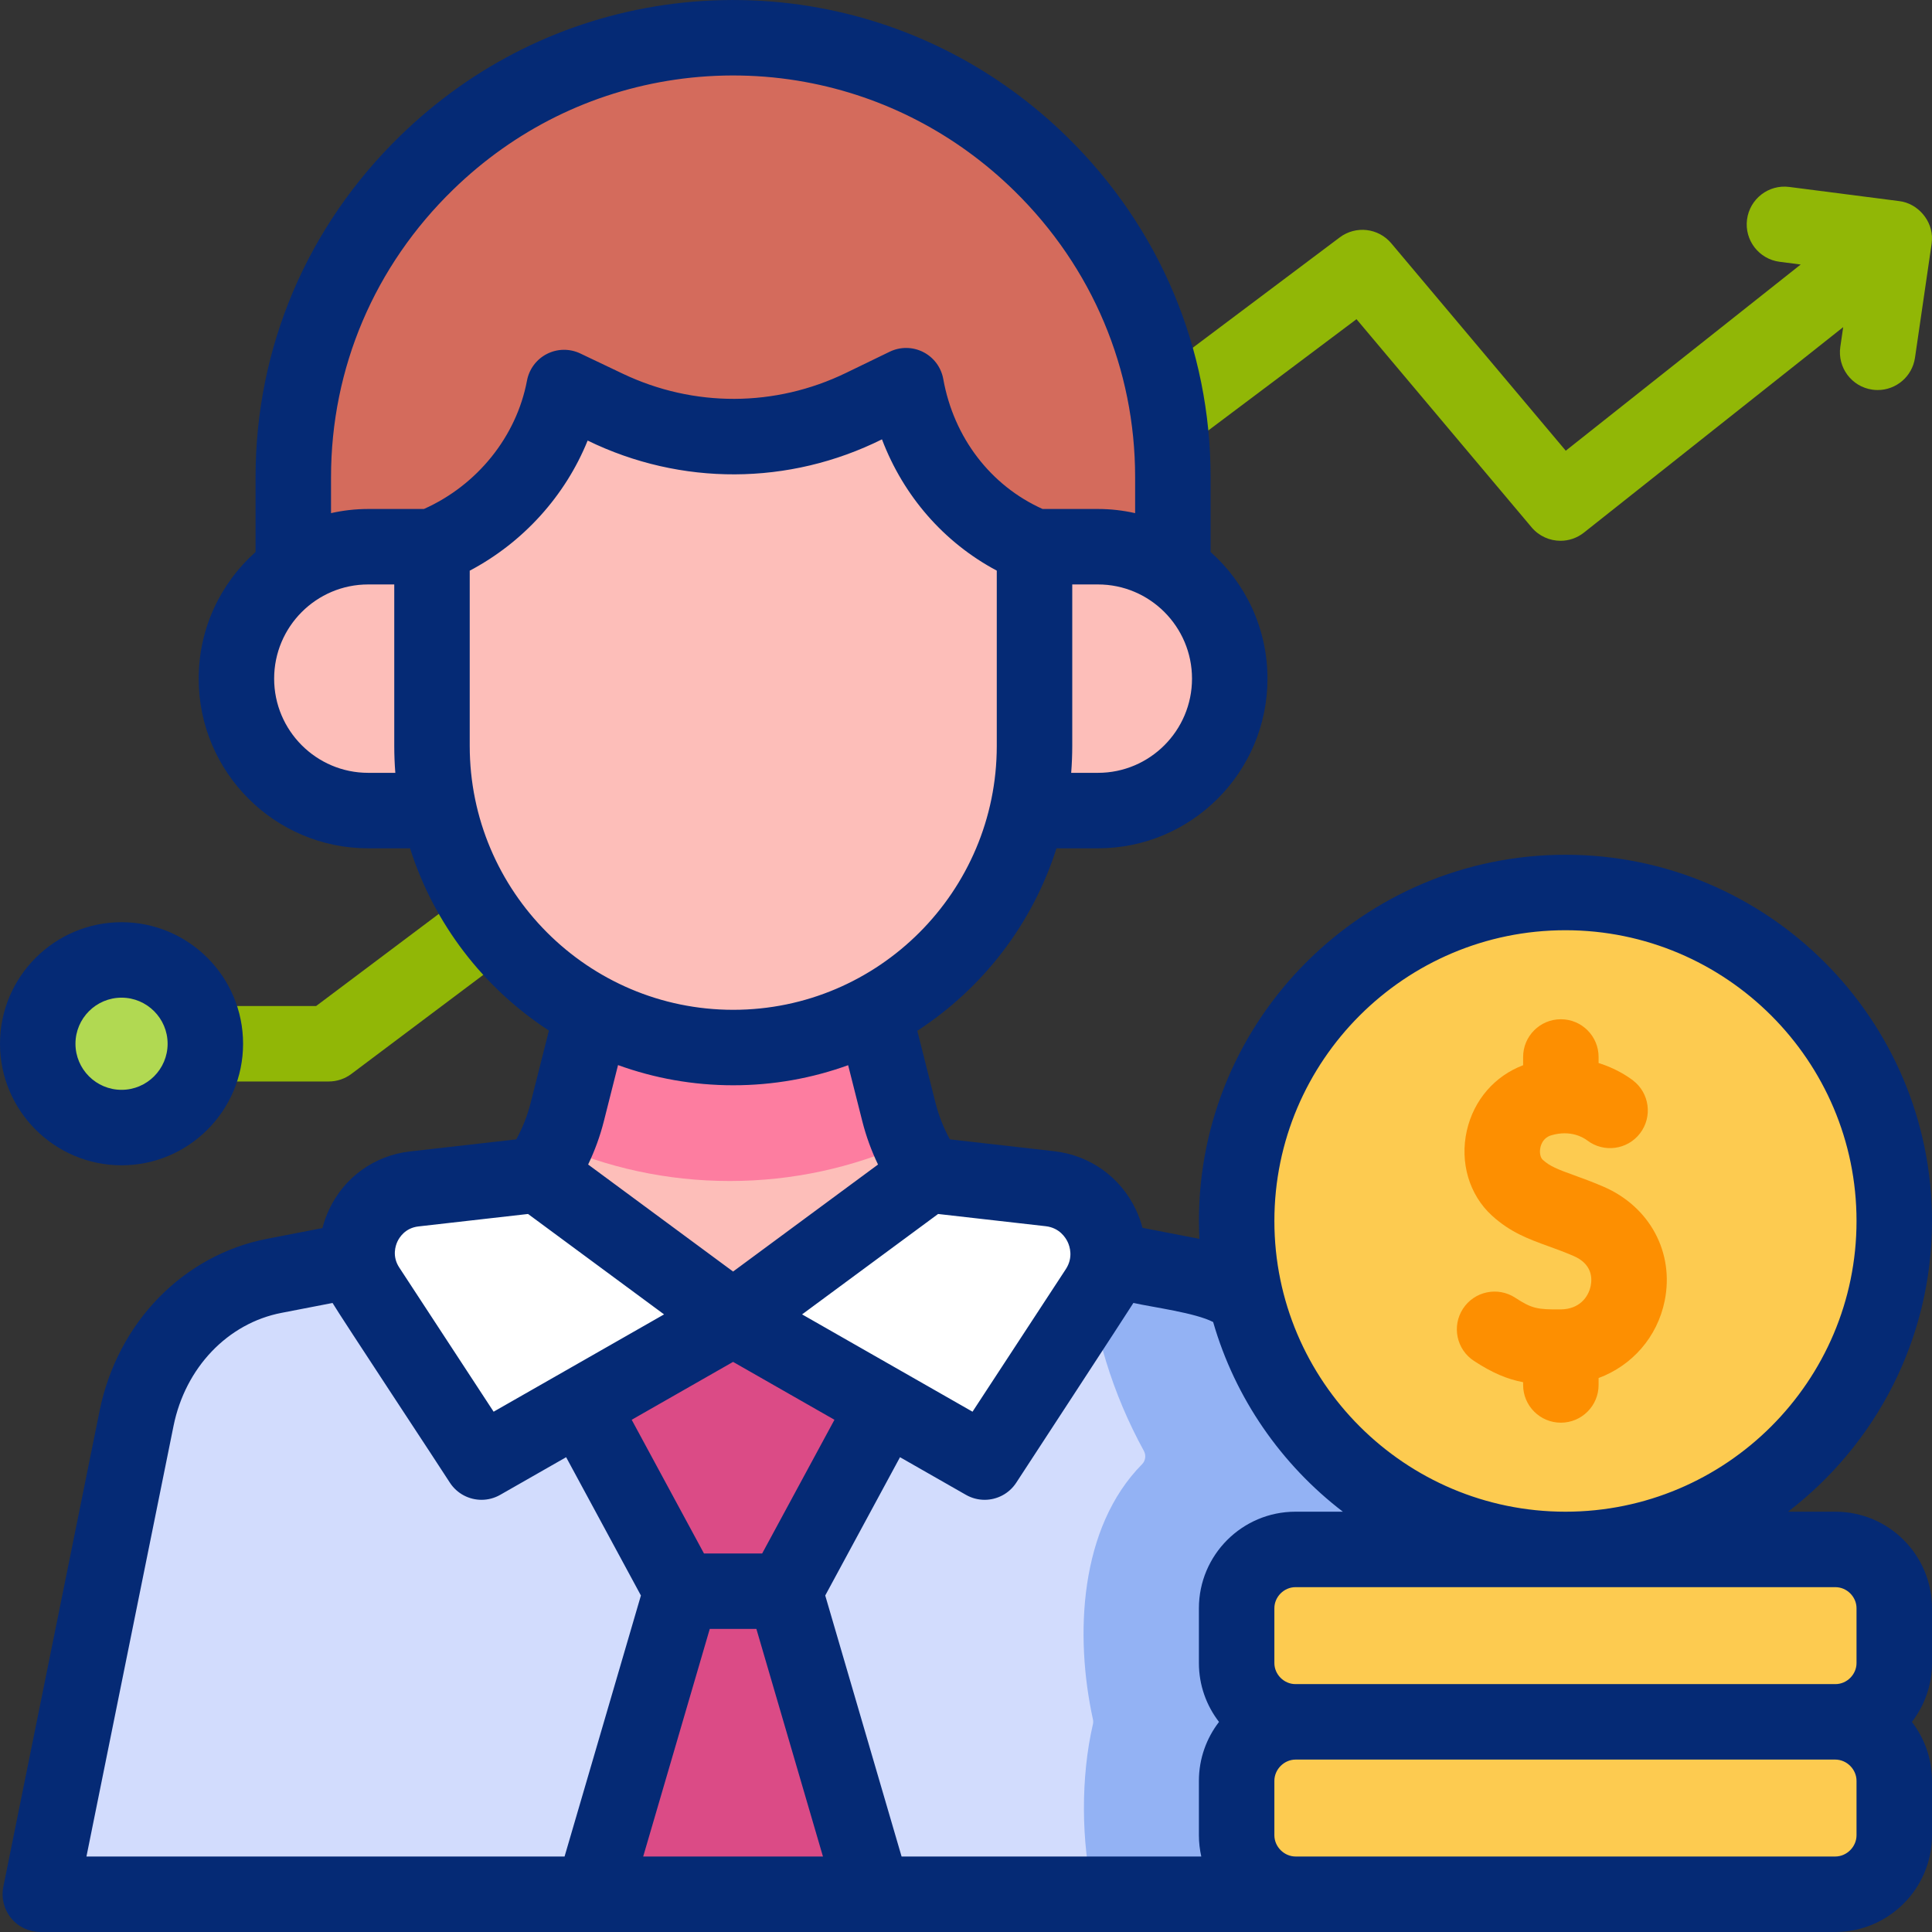 <svg id="Capa_1" enable-background="new 0 0 512.001 512.001" viewBox="0 0 512.001 512.001" xmlns="http://www.w3.org/2000/svg"><rect x="0" y="0" width="512.001" height="512.001" fill="#333333" stroke="none"/><g><g><path d="m77.726 147.882v-21.446c0-32.609 13.598-62.198 35.411-83.378 17.204-16.726 39.519-28.214 64.304-31.836 5.493-.803 11.118-1.224 16.832-1.224 7.12 0 14.1.642 20.869 1.886 23.38 4.264 44.379 15.572 60.719 31.605 21.542 21.151 34.959 50.559 34.959 82.947v19.437z" fill="#d46b5c"/><path d="m352.361 375.902c-3.915-19.355-18.326-34.275-36.508-37.795l-21.512-4.165s-48.515-22.601-48.516-22.601c-3.449-4.901-6.064-10.534-7.616-16.676l-7.605-30.099h-72.662l-7.605 30.099c-1.552 6.141-4.167 11.775-7.616 16.675l-48.515 22.601-21.512 4.165c-18.182 3.521-32.593 18.44-36.508 37.795l-25.502 126.095s367.178.001 367.178 0z" fill="#fdbeb9"/><path d="m240.282 303.008c-14.336 6.412-30.205 9.971-46.89 9.971-16.715 0-32.614-3.569-46.971-10.001 1.149-2.601 2.087-5.323 2.803-8.156l7.642-30.225h72.962l7.632 30.225c.715 2.843 1.663 5.585 2.822 8.186z" fill="#fd7da0"/><path d="m114.483 144.865c17.726-7.134 31.389-22.947 35.004-42.161l11.247 5.356c21.477 10.227 46.43 10.139 67.834-.239l11.567-5.608c3.485 19.445 16.136 35.458 34.022 42.652v52.811c0 44.147-35.744 79.935-79.837 79.935-44.093 0-79.837-35.788-79.837-79.935z" fill="#fdbeb9"/><path d="m352.361 375.902c-3.915-19.355-18.326-34.275-36.508-37.795l-21.512-4.165-100.102 15.46-100.033-15.46-21.512 4.165c-18.182 3.521-32.593 18.44-36.508 37.795l-25.502 126.094s367.178.001 367.178 0z" fill="#d2dcfd"/><path d="m377.865 501.997h-88.078c-3.329-13.779-3.38-31.154-.152-45.044.099-.426.102-.86.009-1.287-4.896-22.378-3.564-50.849 13.021-67.637.931-.943 1.099-2.386.462-3.548-8.201-14.961-13.481-31.743-15.066-49.563l6.275-.974c24.222 3.281 48.74 9.55 56.609 36.51.563 1.765 26.92 131.543 26.92 131.543z" fill="#93b2f4"/><path d="m234.089 373.331-26.142 48.353h-27.346l-26.212-48.481 39.85-23.801z" fill="#db4b86"/><path d="m157.752 499.802 22.849-78.118h27.346l22.848 78.118z" fill="#db4b86"/><path d="m290.976 144.885c19.286 0 34.92 15.653 34.92 34.962 0 19.309-15.634 34.962-34.92 34.962h-193.405c-19.286 0-34.92-15.653-34.92-34.962 0-19.309 15.634-34.962 34.92-34.962z" fill="#fdbeb9"/><path d="m260.945 387.466 29.87-45.64c7.09-10.832.286-25.345-12.566-26.805l-32.419-3.684-51.556 38.065z" fill="#fff"/><path d="m127.602 387.466-30.164-46.089c-6.955-10.627-.281-24.863 12.328-26.296l32.951-3.744 51.556 38.065z" fill="#fff"/><g fill="#fdcb50"><ellipse cx="414.862" cy="323.569" rx="87.138" ry="87.049"/><path d="m486.42 456.307h-143.116c-8.569 0-15.58-7.011-15.58-15.58v-14.529c0-8.569 7.011-15.58 15.58-15.58h143.116c8.569 0 15.58 7.011 15.58 15.58v14.529c0 8.569-7.011 15.58-15.58 15.58z"/><path d="m486.42 501.997h-143.116c-8.569 0-15.58-7.011-15.58-15.58v-14.529c0-8.569 7.011-15.58 15.58-15.58h143.116c8.569 0 15.58 7.011 15.58 15.58v14.529c0 8.569-7.011 15.58-15.58 15.58z"/></g><circle cx="32.21" cy="276.606" fill="#b1d952" r="22.211"/></g><g><path d="m424.89 314.461c-3.008-1.292-5.554-2.215-7.801-3.029-4.338-1.572-6.336-2.34-8.24-4.078-.667-.608-.92-1.965-.616-3.3.211-.931.859-2.58 2.814-3.168 5.204-1.565 8.656.631 9.59 1.341 4.395 3.342 10.67 2.489 14.013-1.908 3.343-4.396 2.488-10.67-1.908-14.013-1.383-1.052-4.558-3.181-9.096-4.594v-1.602c0-5.523-4.477-10-10-10s-10 4.477-10 10v2.184c-7.554 2.864-13.072 9.226-14.915 17.323-1.913 8.405.63 17.03 6.635 22.51 4.917 4.488 9.771 6.247 14.908 8.109 2.087.756 4.246 1.539 6.719 2.601 4.936 2.121 4.978 5.874 4.563 7.922-.606 2.999-3.021 6.214-7.978 6.247-6.132.037-7.574-.185-12.026-3.094-4.623-3.021-10.82-1.722-13.841 2.901s-1.723 10.82 2.901 13.841c4.901 3.203 8.816 4.842 13.033 5.647v.725c0 5.523 4.477 10 10 10s10-4.477 10-10v-1.833c8.849-3.289 15.561-10.811 17.515-20.469 2.591-12.806-3.948-24.968-16.27-30.263z" fill="#fd8f01"/><g fill="#91b706"><path d="m123.192 237.009-39.416 29.597h-28.458c-5.523 0-10 4.477-10 10s4.477 10 10 10h31.794c2.166 0 4.273-.703 6.004-2.003l42.084-31.601c4.417-3.316 5.309-9.585 1.992-14.001-3.315-4.417-9.584-5.308-14-1.992z"/><path d="m511.989 63.535c.252-5.016-3.731-9.674-8.712-10.246l-29.101-3.747c-5.479-.711-10.489 3.164-11.195 8.641s3.164 10.49 8.641 11.195l5.584.719-62.261 49.346-46.244-54.971c-3.417-4.062-9.413-4.747-13.657-1.559l-50.738 38.098c-4.417 3.316-5.309 9.584-1.992 14.001s9.585 5.308 14.001 1.992l43.172-32.417 46.405 55.163c1.975 2.347 4.804 3.563 7.658 3.563 2.178 0 4.371-.709 6.206-2.164l68.711-54.458-.763 5.228c-.797 5.465 2.986 10.542 8.451 11.339.49.072.976.106 1.457.106 4.883 0 9.157-3.583 9.882-8.558l4.4-30.157c.04-.369.078-.742.095-1.114z"/></g><g fill="#052a75"><path d="m486.42 400.618h-12.57c23.176-17.753 38.15-45.685 38.15-77.049 0-53.513-43.576-97.049-97.138-97.049s-97.138 43.536-97.138 97.049c0 1.59.049 3.169.125 4.741-.032-.006-.063-.014-.095-.021l-14.98-2.901c-.424-1.609-.991-3.196-1.716-4.741-4.069-8.665-12.173-14.482-21.679-15.562l-27.645-3.142c-1.672-3.03-2.958-6.286-3.828-9.729l-4.813-19.048c17.308-11.245 30.523-28.286 36.882-48.356h11.002c24.769 0 44.919-20.17 44.919-44.963 0-13.343-5.843-25.341-15.095-33.583.005-.131.02-.26.02-.393v-19.437c0-34.061-13.479-66.053-37.955-90.084-18.247-17.903-41.045-29.766-65.916-34.302-13.307-2.446-27.347-2.71-40.954-.722-26.395 3.857-50.541 15.809-69.825 34.557-24.792 24.073-38.445 56.231-38.445 90.552v19.847c-9.241 8.241-15.075 20.232-15.075 33.566 0 24.792 20.151 44.962 44.92 44.962h11.095c6.349 20.04 19.534 37.059 36.803 48.304l-4.826 19.101c-.87 3.441-2.155 6.698-3.828 9.728l-28.177 3.202c-9.391 1.067-17.397 6.814-21.417 15.375-.754 1.605-1.342 3.256-1.767 4.93l-14.66 2.839c-22.242 4.307-39.673 22.218-44.409 45.63l-25.502 126.095c-.594 2.94.162 5.992 2.062 8.314s4.741 3.668 7.74 3.668c99.026 0 381.016.001 475.672.001 14.14 0 25.644-11.503 25.644-25.644v-14.402c0-5.876-1.992-11.294-5.329-15.623 3.337-4.321 5.329-9.732 5.329-15.601v-14.529c-.001-14.105-11.476-25.58-25.581-25.58zm-71.558-154.099c42.534 0 77.138 34.564 77.138 77.049s-34.604 77.049-77.138 77.049-77.138-34.564-77.138-77.049 34.604-77.049 77.138-77.049zm-166.256 75.198 28.513 3.24c3.685.419 5.308 3.071 5.834 4.192.528 1.125 1.537 4.08-.506 7.201l-24.717 37.766-45.168-25.788zm-27.467 54.538-19.155 35.429h-15.423l-19.154-35.429 26.866-15.339zm-65.278-67.644c1.757-3.654 3.161-7.493 4.172-11.496l3.754-14.857c9.537 3.461 19.818 5.352 30.533 5.352 10.684 0 20.936-1.88 30.448-5.322l3.746 14.826c1.011 4.003 2.416 7.842 4.172 11.497l-38.413 28.361zm160.035-128.763c0 13.764-11.179 24.962-24.919 24.962h-7.102c.185-2.355.283-4.734.283-7.135v-42.79h6.82c13.739 0 24.918 11.198 24.918 24.963zm-218.325 24.962c-13.741 0-24.92-11.198-24.92-24.963 0-13.764 11.179-24.962 24.92-24.962h6.912v42.79c0 2.401.097 4.781.283 7.135zm0-69.925c-3.382 0-6.674.388-9.845 1.101v-9.551c0-28.867 11.499-55.93 32.382-76.208 16.251-15.8 36.577-25.867 58.78-29.111 11.456-1.675 23.268-1.453 34.46.605 20.934 3.818 40.129 13.813 55.508 28.903 20.613 20.238 31.965 47.162 31.965 75.811v9.551c-3.17-.713-6.462-1.101-9.844-1.101h-14.68c-13.744-6.161-23.534-18.898-26.319-34.437-.552-3.082-2.516-5.727-5.306-7.147s-6.083-1.453-8.9-.087l-11.566 5.608c-18.771 9.102-40.338 9.177-59.172.209l-11.247-5.356c-2.801-1.335-6.064-1.292-8.83.113-2.766 1.406-4.723 4.017-5.297 7.066-2.795 14.856-13.197 27.735-27.313 34.03h-14.776zm26.912 62.79v-46.44c14.195-7.494 25.34-19.868 31.249-34.482 24.736 12.056 53.363 11.933 78-.322 5.701 15.018 16.424 27.342 30.425 34.793v46.451c0 38.562-31.329 69.935-69.837 69.935s-69.837-31.373-69.837-69.935zm-19.16 131.347c.502-1.071 2.052-3.604 5.573-4.004l29.045-3.301 36.043 26.611-45.168 25.788-25.011-38.215c-1.951-2.981-.987-5.803-.482-6.879zm44.293 162.974h-126.707l23.079-114.112c3.123-15.439 14.352-27.2 28.607-29.96l13.534-2.621c1.747 3.016 29.5 45.058 31.106 47.639 1.911 2.92 5.104 4.525 8.375 4.525 1.684 0 3.39-.426 4.95-1.317l17.474-9.976 19.815 36.649zm20.838 0 17.641-60.312h12.358l17.641 60.312zm152.599-35.668c-3.337 4.329-5.329 9.747-5.329 15.623v14.402c0 1.939.224 3.826.633 5.643h-79.427l-20.232-69.173 19.815-36.649 17.474 9.976c1.561.892 3.266 1.317 4.95 1.317 3.271 0 6.464-1.605 8.375-4.525 0 0 30.687-46.969 31.055-47.649 5.284 1.178 16.36 2.595 21.131 5.059 5.825 20.228 18.064 37.769 34.375 50.264h-12.569c-14.105 0-25.58 11.475-25.58 25.58v14.529c0 5.871 1.992 11.282 5.329 15.603zm168.947 30.025c0 3.059-2.584 5.644-5.644 5.644h-142.988c-3.059 0-5.644-2.584-5.644-5.644v-14.402c0-3.059 2.584-5.644 5.644-5.644h142.989c3.059 0 5.644 2.584 5.644 5.644v14.402zm0-45.626c0 3.025-2.555 5.581-5.58 5.581h-143.116c-3.025 0-5.58-2.556-5.58-5.581v-14.529c0-3.025 2.555-5.58 5.58-5.58h143.116c3.025 0 5.58 2.555 5.58 5.58z"/><path d="m32.21 308.817c17.761 0 32.21-14.45 32.21-32.211 0-17.762-14.45-32.212-32.21-32.212s-32.21 14.45-32.21 32.212c0 17.761 14.45 32.211 32.21 32.211zm0-44.423c6.733 0 12.21 5.478 12.21 12.212 0 6.733-5.478 12.211-12.21 12.211s-12.21-5.478-12.21-12.211c0-6.734 5.478-12.212 12.21-12.212z"/></g></g></g><g/><g/><g/><g/><g/><g/><g/><g/><g/><g/><g/><g/><g/><g/><g/></svg>